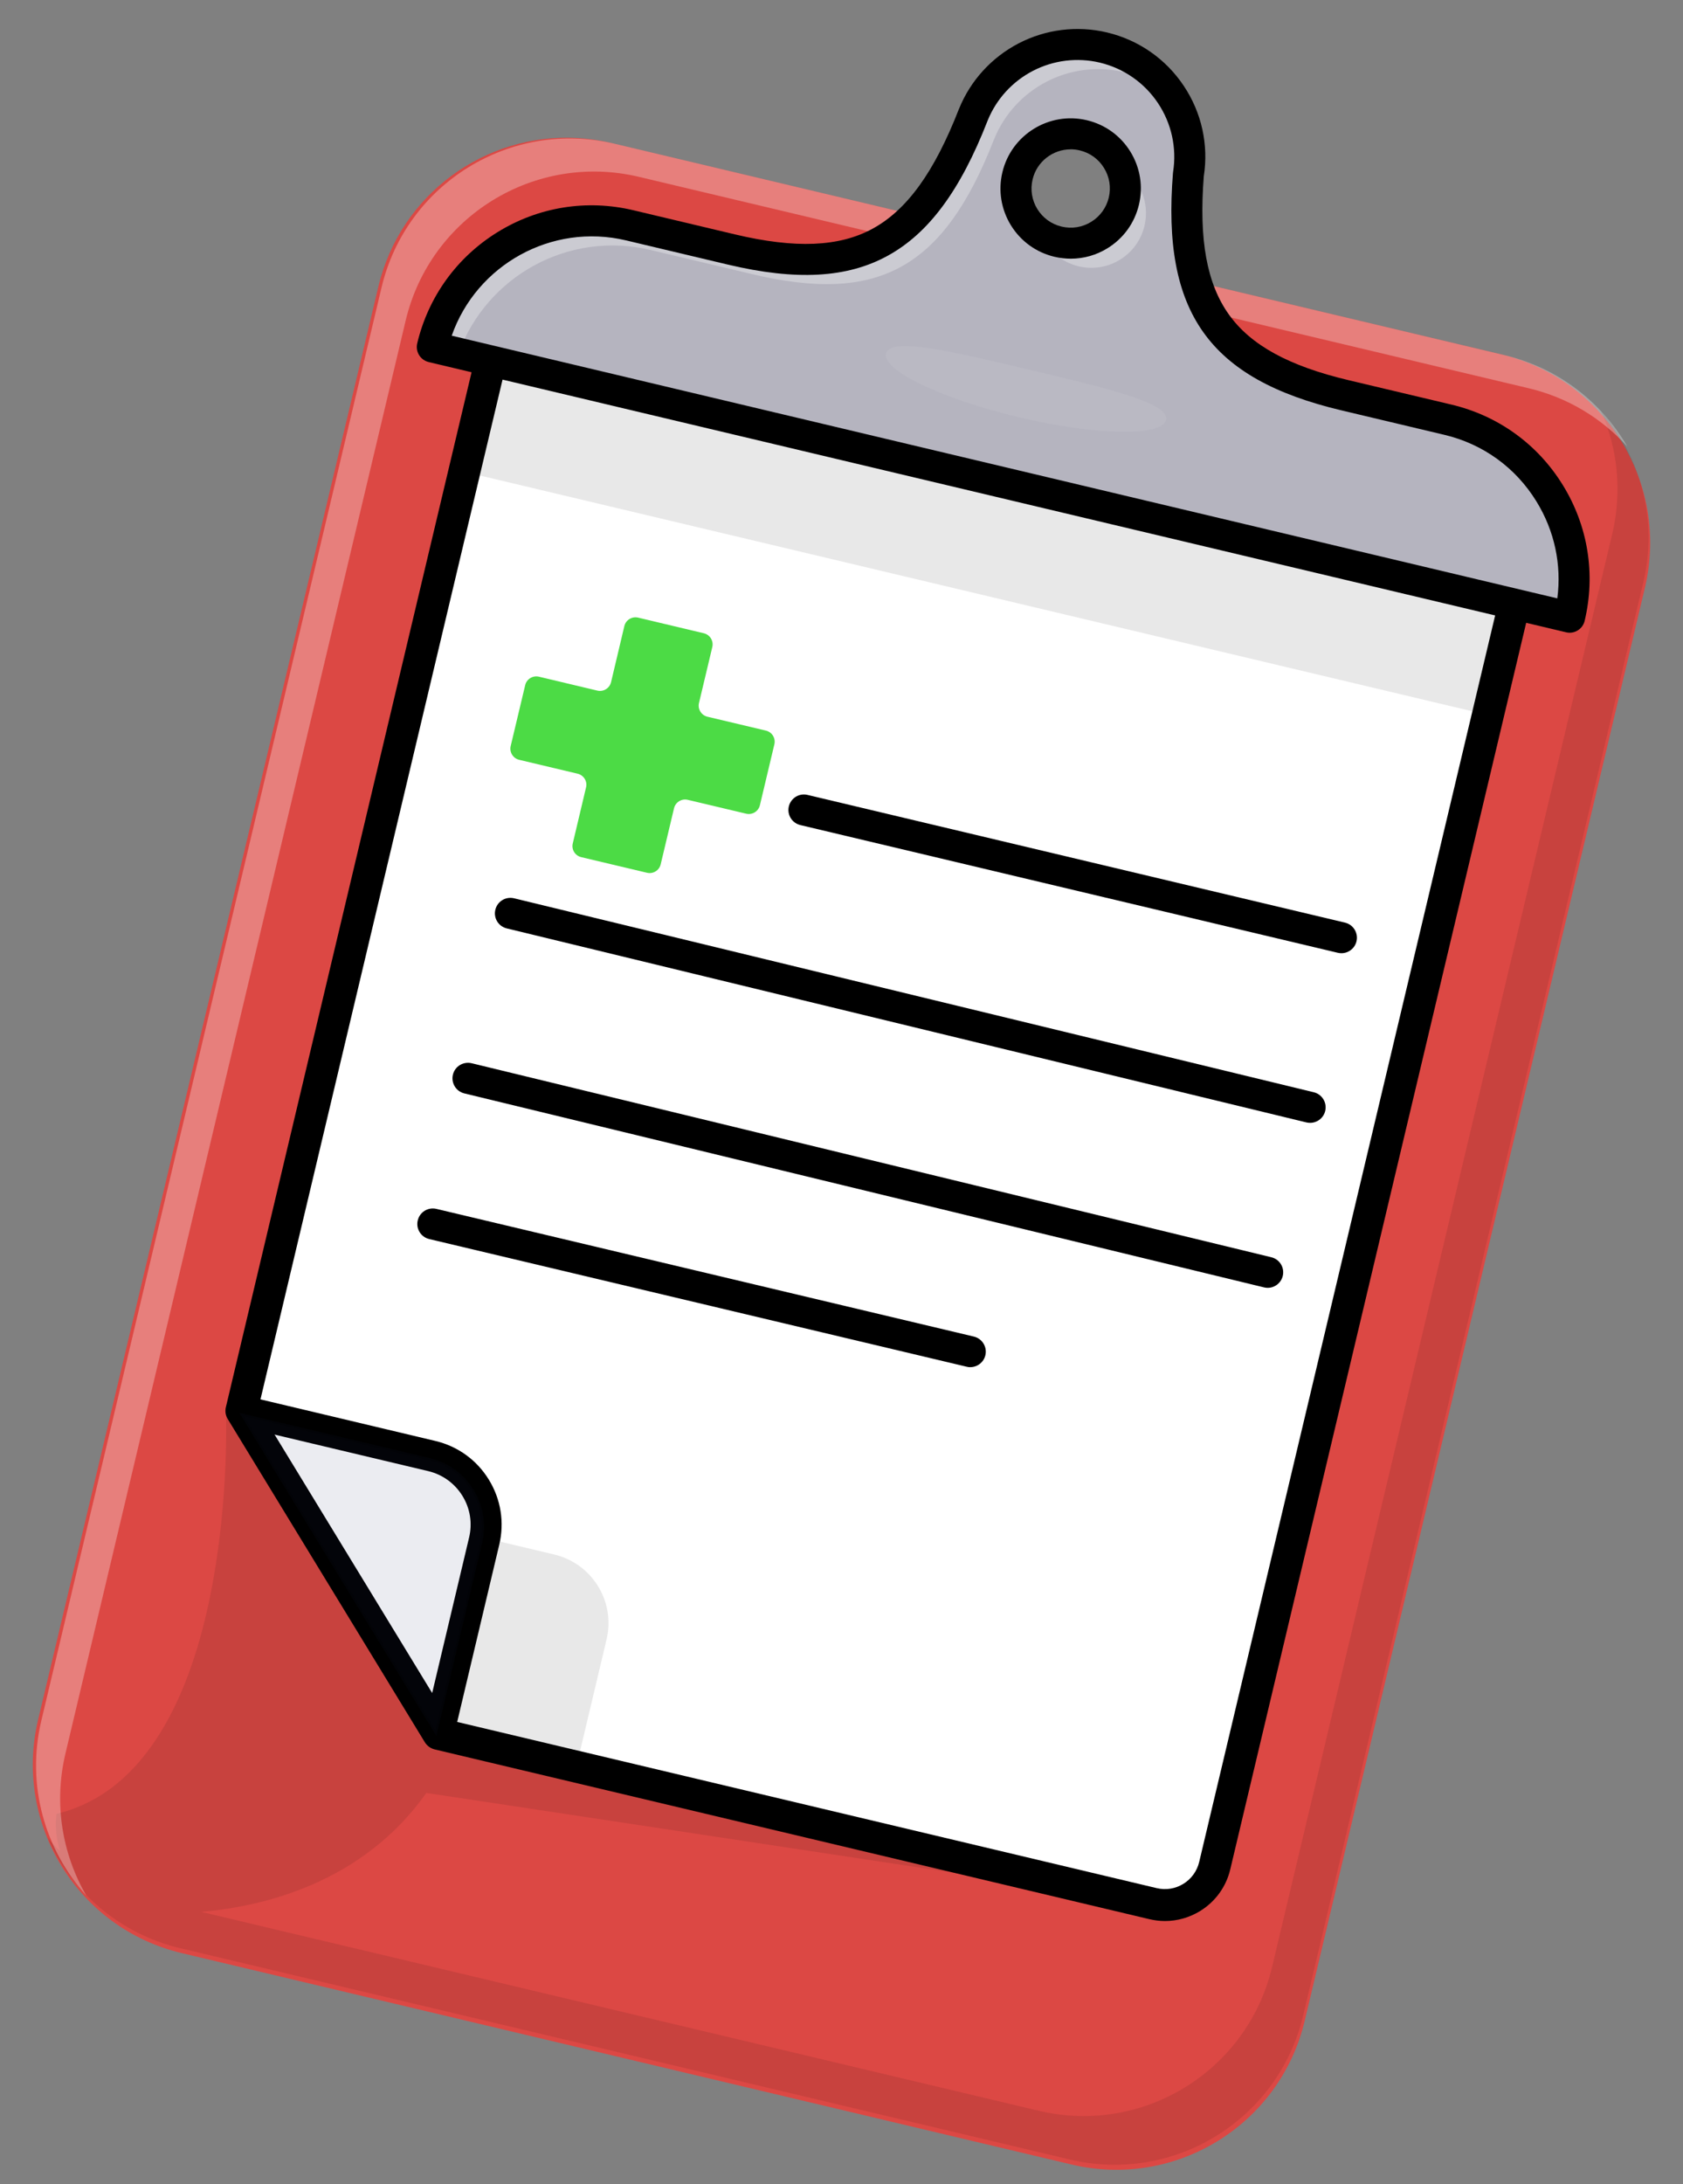 <svg width="37" height="48" viewBox="0 0 37 48" fill="none" xmlns="http://www.w3.org/2000/svg">
<rect x="0" y="0" width="37" height="48" fill="#808080" stroke="none"/>
<path d="M36.163 12.915L30.561 36.506L29.824 39.611L28.684 44.409C28.14 46.697 25.844 48.112 23.556 47.568L3.997 42.923C1.708 42.379 0.294 40.084 0.837 37.795L6.741 12.937L8.317 6.302C8.378 6.046 8.461 5.8 8.563 5.567C9.374 3.721 11.411 2.66 13.443 3.143L33.002 7.787C35.291 8.331 36.705 10.627 36.163 12.915H36.163Z" fill="#DC4844"/>
<g opacity="0.3">
<path opacity="0.3" d="M36.126 12.806L30.525 36.396L29.788 39.5L28.648 44.299C28.104 46.587 25.808 48.001 23.519 47.458L3.96 42.814C2.615 42.493 1.57 41.568 1.049 40.394C1.136 40.493 1.227 40.589 1.323 40.68C1.175 40.238 1.244 39.862 1.244 39.862C5.313 38.88 4.966 30.923 4.966 30.923L9.789 38.311L23.81 41.586L9.373 39.402C7.967 41.39 5.772 41.9 4.425 42.016L22.837 46.387C25.126 46.931 27.422 45.517 27.966 43.228L29.107 38.429L29.843 35.325L35.444 11.735C35.668 10.793 35.56 9.851 35.197 9.029C36.065 10.031 36.455 11.419 36.126 12.806L36.126 12.806Z" fill="black"/>
</g>
<g opacity="0.55">
<path opacity="0.55" d="M35.777 9.816C35.219 9.199 34.476 8.738 33.606 8.532L14.045 3.886C11.757 3.343 9.461 4.758 8.918 7.046L1.438 38.539C1.177 39.642 1.37 40.747 1.896 41.656C0.987 40.651 0.572 39.23 0.909 37.813L8.388 6.319C8.931 4.03 11.226 2.616 13.515 3.16L33.074 7.805C34.26 8.086 35.21 8.839 35.777 9.816H35.777Z" fill="white"/>
</g>
<path d="M10.928 7.332L5.307 31.004L9.638 38.104L25.348 41.835C25.954 41.979 26.561 41.604 26.705 40.999L33.432 12.676L10.928 7.332Z" fill="white"/>
<path d="M25.611 41.915C25.519 41.915 25.428 41.904 25.337 41.883L9.608 38.147L5.255 31.012L5.259 30.992L10.892 7.273L10.94 7.284L33.49 12.639L33.479 12.687L26.753 41.009C26.68 41.315 26.493 41.574 26.225 41.739C26.037 41.855 25.826 41.914 25.611 41.914V41.915ZM9.67 38.062L25.359 41.788C25.64 41.854 25.929 41.808 26.174 41.657C26.42 41.505 26.592 41.268 26.658 40.988L33.373 12.712L10.965 7.391L5.358 30.996L9.67 38.062V38.062Z" fill="black"/>
<path d="M25.611 42.217C25.497 42.217 25.381 42.203 25.267 42.176L9.557 38.446C9.466 38.424 9.388 38.367 9.339 38.287L5.008 31.187C4.959 31.108 4.944 31.014 4.966 30.924L10.588 7.251C10.609 7.161 10.666 7.083 10.745 7.034C10.824 6.986 10.919 6.97 11.01 6.992L33.513 12.336C33.603 12.358 33.682 12.414 33.731 12.493C33.779 12.573 33.795 12.668 33.773 12.758L27.047 41.081C26.956 41.465 26.72 41.79 26.385 41.997C26.148 42.142 25.883 42.217 25.612 42.217L25.611 42.217ZM9.861 37.797L25.429 41.494C25.631 41.542 25.839 41.509 26.016 41.4C26.192 41.291 26.316 41.12 26.364 40.918L33.01 12.936L11.188 7.754L5.681 30.944L9.861 37.797V37.797Z" fill="black"/>
<path d="M9.638 38.445C9.521 38.445 9.41 38.384 9.347 38.282L5.016 31.181C4.944 31.064 4.95 30.915 5.031 30.803C5.112 30.692 5.251 30.641 5.385 30.672L9.572 31.667C10.064 31.784 10.481 32.085 10.746 32.516C11.011 32.946 11.093 33.454 10.976 33.946L9.97 38.184C9.938 38.318 9.828 38.42 9.692 38.442C9.674 38.445 9.656 38.446 9.639 38.446L9.638 38.445ZM6.023 31.524L9.498 37.22L10.313 33.788C10.388 33.474 10.336 33.148 10.166 32.873C9.996 32.598 9.729 32.405 9.415 32.33L6.023 31.524Z" fill="black"/>
<g opacity="0.3">
<path opacity="0.3" d="M5.261 31.049L9.593 38.15L10.599 33.912C10.797 33.078 10.282 32.241 9.448 32.043L5.261 31.049L5.261 31.049Z" fill="#262F6A"/>
<path opacity="0.3" d="M9.613 38.276L5.159 30.975L9.459 31.996C9.876 32.095 10.228 32.35 10.453 32.714C10.677 33.078 10.746 33.507 10.647 33.923L9.613 38.276ZM5.363 31.124L9.573 38.023L10.552 33.901C10.645 33.51 10.58 33.107 10.369 32.765C10.159 32.423 9.827 32.184 9.437 32.091L5.363 31.124Z" fill="black"/>
</g>
<g opacity="0.3">
<path opacity="0.3" d="M13.335 36.03L12.672 38.822L11.233 38.472L9.726 38.105L10.076 36.576L10.708 33.812L12.183 34.162C13.018 34.36 13.534 35.196 13.335 36.03V36.03Z" fill="black"/>
</g>
<g opacity="0.3">
<path opacity="0.3" d="M10.208 10.369L32.609 15.689L33.138 13.463L10.736 8.143L10.208 10.369Z" fill="black"/>
</g>
<path d="M34.069 10.84C33.585 10.055 32.802 9.454 31.833 9.224L29.564 8.685C26.863 8.043 25.891 6.762 26.127 3.832C26.328 2.569 25.524 1.345 24.258 1.044C23.057 0.759 21.853 1.405 21.402 2.513C21.399 2.518 21.396 2.525 21.394 2.53C20.279 5.387 18.831 6.136 16.077 5.482L13.843 4.951C11.906 4.491 9.964 5.688 9.504 7.625L34.507 13.563C34.737 12.595 34.552 11.625 34.069 10.84ZM23.26 5.312C22.614 5.158 22.215 4.511 22.369 3.865C22.522 3.219 23.169 2.82 23.815 2.974C24.461 3.127 24.86 3.774 24.706 4.42C24.553 5.066 23.906 5.465 23.26 5.312Z" fill="#B5B4BF"/>
<path d="M34.543 13.622L34.496 13.611L9.445 7.662L9.456 7.615C9.922 5.655 11.895 4.439 13.855 4.904L16.089 5.435C18.837 6.088 20.263 5.296 21.349 2.513L21.357 2.494C21.828 1.338 23.053 0.708 24.27 0.997C25.544 1.3 26.381 2.549 26.175 3.841C25.946 6.694 26.867 7.995 29.575 8.638L31.844 9.177C32.794 9.402 33.599 9.984 34.11 10.816C34.622 11.646 34.779 12.626 34.554 13.575L34.543 13.623V13.622ZM9.563 7.59L34.471 13.505C34.673 12.596 34.517 11.661 34.027 10.866C33.53 10.057 32.746 9.49 31.821 9.271L29.553 8.732C26.785 8.075 25.843 6.746 26.078 3.828C26.276 2.583 25.472 1.382 24.247 1.091C23.096 0.819 21.892 1.437 21.446 2.531L21.439 2.549C20.331 5.388 18.875 6.196 16.066 5.529L13.832 4.998C11.941 4.549 10.036 5.71 9.562 7.589L9.563 7.59ZM23.538 5.393C23.442 5.393 23.346 5.382 23.248 5.359C22.923 5.281 22.648 5.082 22.473 4.798C22.298 4.514 22.244 4.179 22.321 3.854C22.481 3.183 23.155 2.767 23.826 2.926C24.497 3.085 24.913 3.761 24.754 4.431C24.617 5.005 24.103 5.392 23.538 5.392V5.393ZM23.538 2.99C23.016 2.99 22.541 3.347 22.416 3.876C22.344 4.176 22.394 4.485 22.556 4.748C22.717 5.01 22.972 5.193 23.271 5.264C23.889 5.412 24.512 5.028 24.659 4.409C24.806 3.79 24.422 3.168 23.804 3.021C23.715 3 23.625 2.99 23.538 2.99Z" fill="black"/>
<g opacity="0.55">
<path opacity="0.55" d="M24.643 3.675C24.74 3.903 24.768 4.162 24.706 4.42C24.553 5.066 23.906 5.465 23.26 5.312C23.124 5.279 22.998 5.224 22.886 5.153C23.03 5.492 23.328 5.761 23.715 5.853C24.361 6.006 25.008 5.608 25.161 4.962C25.282 4.452 25.06 3.942 24.643 3.675ZM24.258 1.044C23.056 0.759 21.852 1.405 21.401 2.513C21.399 2.518 21.396 2.525 21.394 2.53C20.279 5.387 18.831 6.136 16.077 5.482L13.844 4.952C11.907 4.492 9.965 5.689 9.505 7.625L10.082 7.763C10.698 6.067 12.501 5.066 14.3 5.493L16.533 6.024C19.287 6.678 20.734 5.929 21.849 3.073C21.851 3.066 21.855 3.06 21.857 3.054C22.308 1.946 23.512 1.301 24.713 1.586C25.126 1.684 25.489 1.881 25.785 2.145C25.454 1.611 24.92 1.202 24.258 1.044Z" fill="white"/>
</g>
<path d="M34.507 13.905C34.481 13.905 34.454 13.902 34.428 13.895L9.425 7.957C9.242 7.913 9.129 7.73 9.172 7.547C9.416 6.522 10.044 5.653 10.941 5.1C11.838 4.547 12.897 4.377 13.923 4.62L16.157 5.151C17.488 5.467 18.451 5.427 19.187 5.024C19.941 4.612 20.541 3.78 21.077 2.407C21.078 2.404 21.079 2.401 21.08 2.399L21.087 2.384C21.337 1.769 21.801 1.262 22.392 0.954C22.99 0.643 23.681 0.557 24.337 0.713C25.031 0.878 25.631 1.295 26.026 1.889C26.417 2.475 26.573 3.179 26.465 3.873C26.355 5.269 26.531 6.237 27.021 6.918C27.501 7.587 28.335 8.043 29.643 8.354L31.911 8.892C32.938 9.136 33.807 9.764 34.359 10.662C34.912 11.559 35.082 12.617 34.838 13.643C34.801 13.8 34.661 13.905 34.507 13.905ZM9.931 7.377L34.237 13.15C34.334 12.409 34.175 11.664 33.778 11.02C33.322 10.277 32.603 9.757 31.754 9.556L29.485 9.017C26.578 8.326 25.54 6.865 25.787 3.806C25.787 3.797 25.788 3.788 25.79 3.78C25.873 3.251 25.756 2.714 25.458 2.267C25.159 1.818 24.704 1.502 24.179 1.376C23.681 1.258 23.158 1.323 22.705 1.559C22.257 1.792 21.906 2.177 21.716 2.642C21.716 2.643 21.715 2.644 21.715 2.645L21.71 2.657C21.113 4.187 20.415 5.129 19.513 5.622C18.621 6.111 17.504 6.171 15.998 5.814L13.764 5.283C12.126 4.894 10.476 5.821 9.931 7.377H9.931Z" fill="black"/>
<path d="M23.541 5.685C23.421 5.685 23.301 5.671 23.182 5.643C22.781 5.548 22.441 5.302 22.225 4.952C22.009 4.601 21.942 4.187 22.037 3.786C22.234 2.959 23.067 2.446 23.894 2.642C24.295 2.737 24.635 2.983 24.851 3.333C25.067 3.684 25.134 4.098 25.039 4.499C24.944 4.9 24.698 5.24 24.347 5.456C24.101 5.608 23.823 5.685 23.541 5.685ZM23.538 3.282C23.148 3.282 22.794 3.549 22.701 3.944C22.648 4.167 22.685 4.398 22.805 4.594C22.926 4.789 23.115 4.927 23.34 4.98C23.563 5.033 23.794 4.996 23.99 4.875C24.185 4.755 24.323 4.565 24.376 4.341C24.429 4.117 24.392 3.886 24.271 3.691C24.151 3.495 23.961 3.358 23.737 3.305C23.671 3.289 23.604 3.281 23.538 3.281V3.282Z" fill="black"/>
<g opacity="0.25">
<path opacity="0.25" d="M25.635 9.23C25.547 9.6 24.097 9.573 22.398 9.17C20.698 8.766 19.391 8.138 19.479 7.768C19.567 7.397 20.945 7.724 22.645 8.128C24.346 8.532 25.724 8.859 25.636 9.23L25.635 9.23Z" fill="white"/>
</g>
<path d="M29.491 20.948C29.464 20.948 29.438 20.945 29.412 20.939L17.595 18.132C17.412 18.088 17.299 17.905 17.342 17.722C17.386 17.539 17.57 17.425 17.752 17.469L29.569 20.276C29.752 20.319 29.865 20.503 29.822 20.686C29.785 20.843 29.645 20.948 29.491 20.948V20.948Z" fill="black"/>
<path d="M21.332 30.046C21.306 30.046 21.279 30.043 21.253 30.036L9.436 27.23C9.253 27.186 9.14 27.003 9.184 26.82C9.227 26.637 9.411 26.523 9.594 26.567L21.41 29.373C21.593 29.417 21.706 29.6 21.663 29.783C21.626 29.94 21.486 30.045 21.332 30.045V30.046Z" fill="black"/>
<path d="M28.802 24.676C28.776 24.676 28.749 24.673 28.722 24.667L11.141 20.403C10.958 20.359 10.845 20.175 10.89 19.992C10.934 19.809 11.118 19.697 11.301 19.741L28.883 24.004C29.066 24.048 29.178 24.233 29.134 24.416C29.096 24.572 28.956 24.676 28.803 24.676H28.802Z" fill="black"/>
<path d="M27.87 28.302C27.843 28.302 27.816 28.299 27.789 28.292L10.208 24.029C10.025 23.985 9.913 23.8 9.957 23.617C10.001 23.434 10.186 23.322 10.369 23.366L27.95 27.63C28.133 27.674 28.245 27.858 28.201 28.041C28.163 28.197 28.023 28.302 27.87 28.302H27.87Z" fill="black"/>
<path d="M16.404 17.882L15.119 17.577C14.985 17.545 14.85 17.629 14.818 17.763L14.525 18.995C14.493 19.129 14.358 19.212 14.224 19.18L12.778 18.837C12.643 18.805 12.56 18.67 12.592 18.536L12.884 17.304C12.917 17.17 12.833 17.035 12.698 17.003L11.414 16.698C11.279 16.666 11.196 16.531 11.227 16.396L11.546 15.057C11.578 14.923 11.713 14.84 11.847 14.871L13.132 15.177C13.267 15.209 13.402 15.125 13.434 14.991L13.726 13.759C13.758 13.625 13.893 13.542 14.028 13.573L15.474 13.917C15.608 13.949 15.691 14.083 15.66 14.218L15.367 15.449C15.335 15.584 15.418 15.719 15.553 15.751L16.838 16.056C16.973 16.088 17.056 16.223 17.024 16.358L16.706 17.696C16.674 17.831 16.539 17.914 16.404 17.882Z" fill="#4CDB45"/>
</svg>
